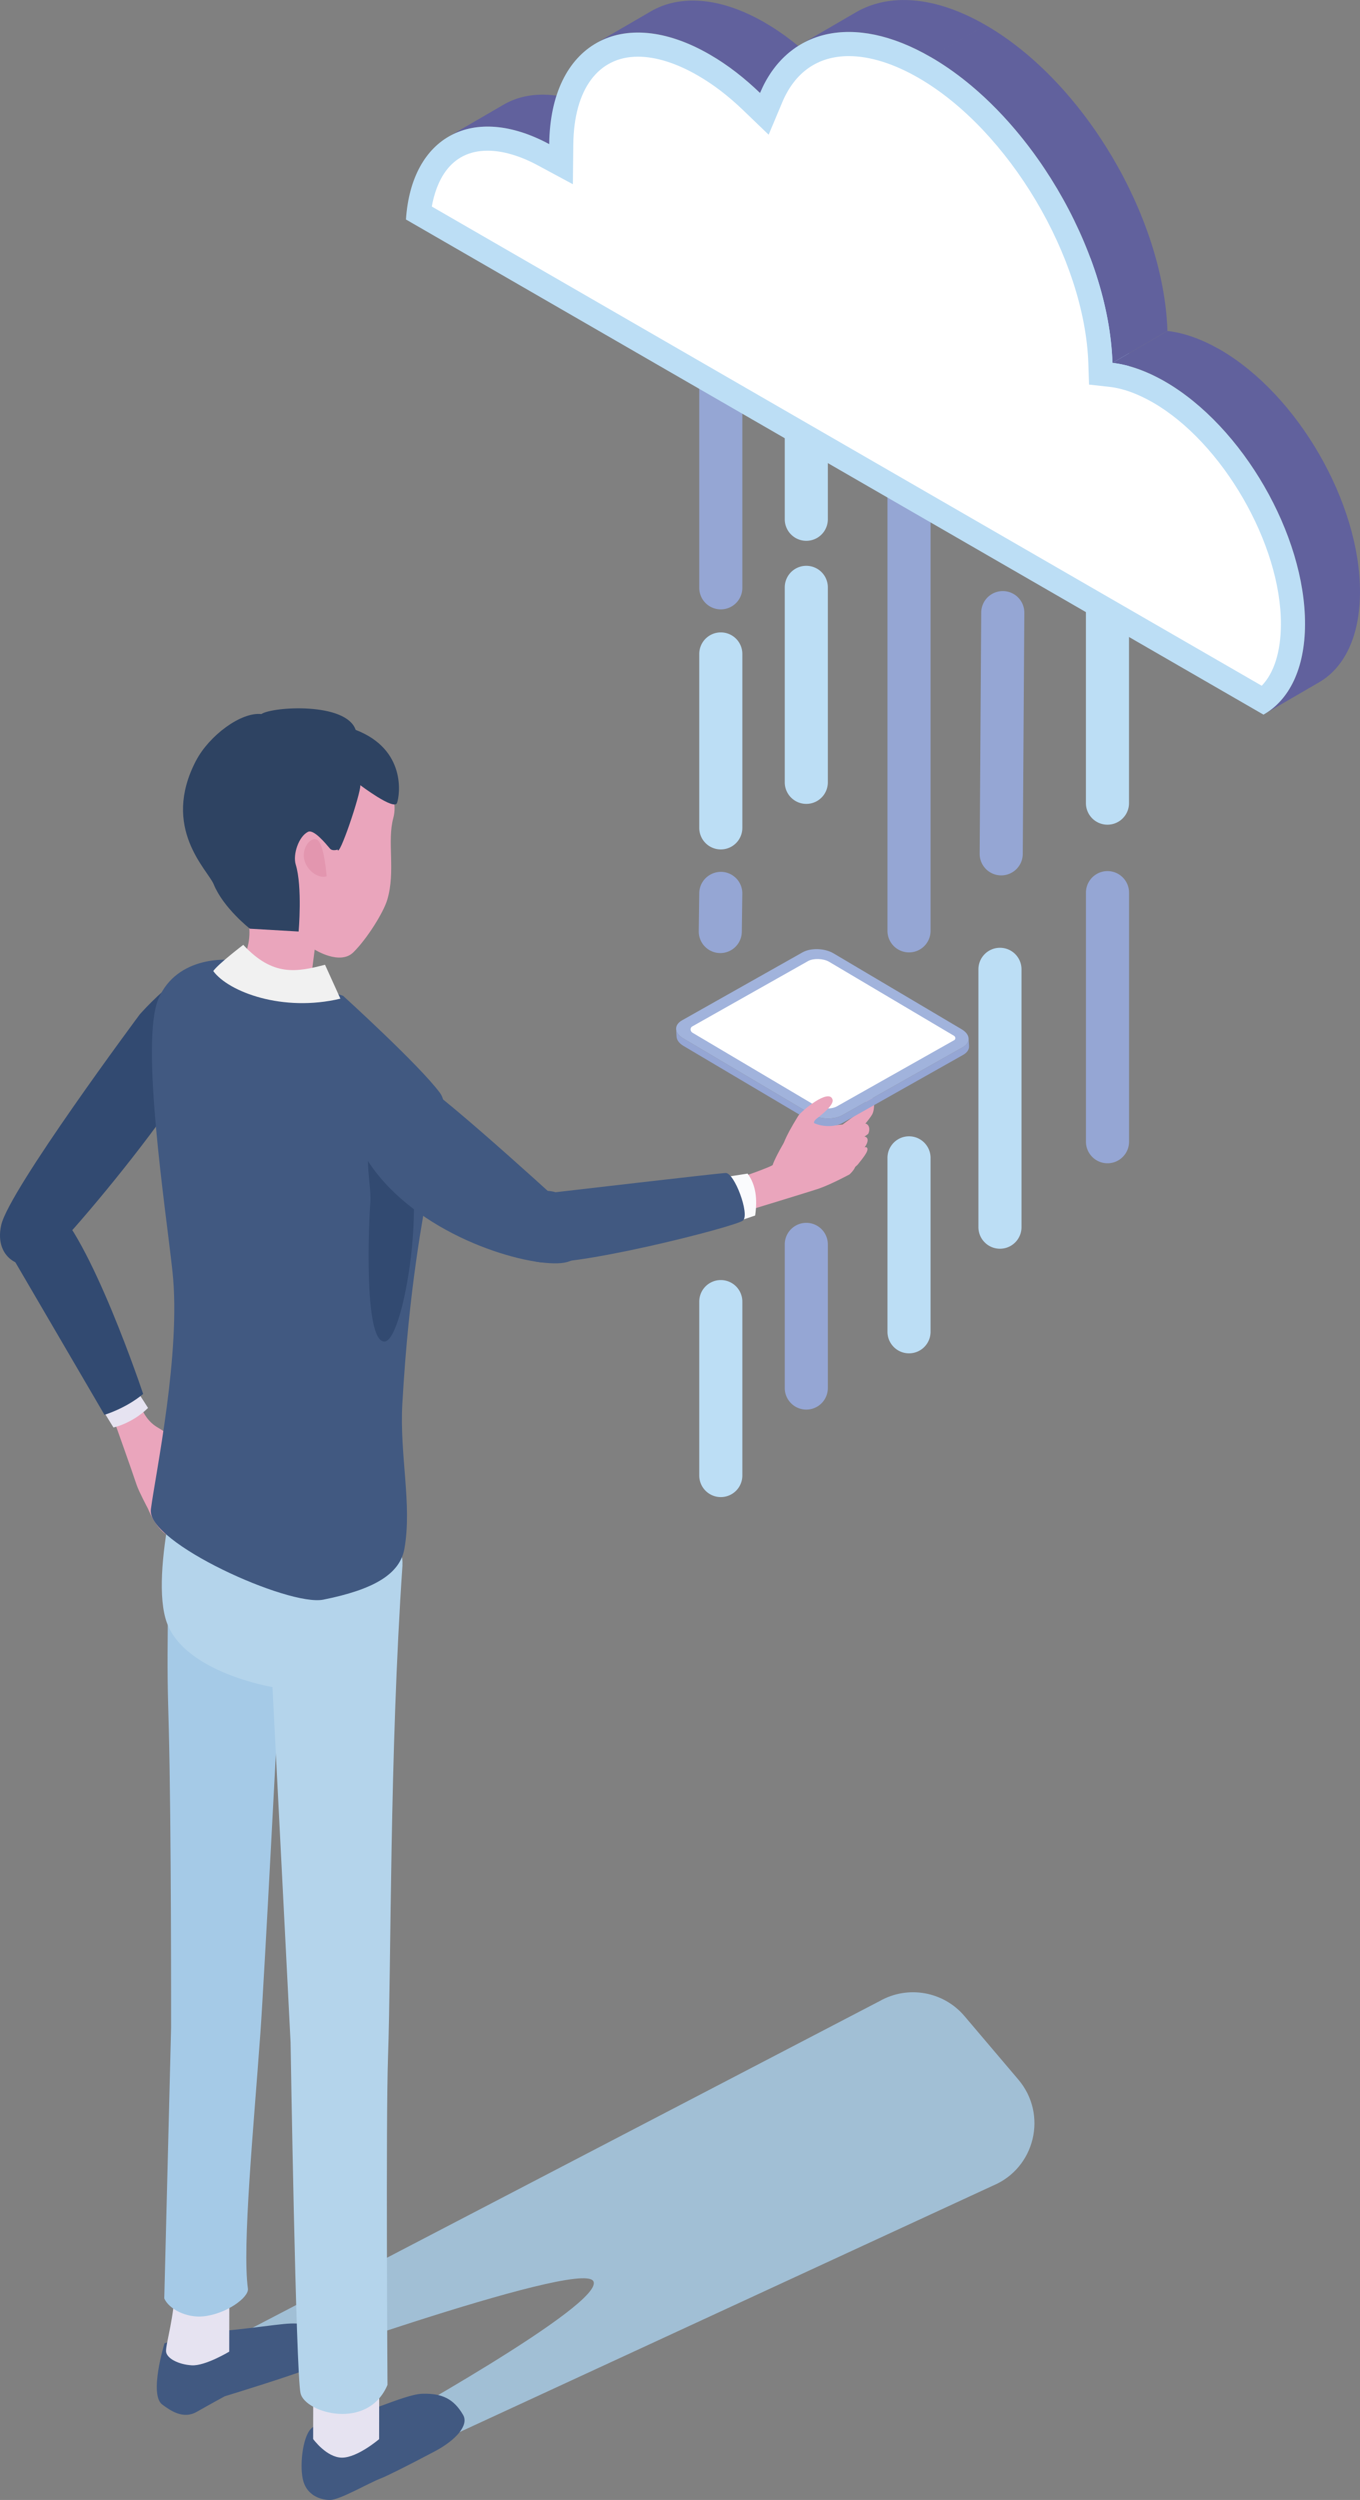 <svg xmlns="http://www.w3.org/2000/svg" viewBox="0 0 380 698.28"><rect x="0" y="0" width="380" height="698.28" fill="#808080" stroke="none"/><defs><linearGradient id="linear-gradient" x1="881.61" y1="-1578.9" x2="886.04" y2="-1403.29" gradientTransform="matrix(.73 0 0 .94 -474.6 2004.04)" gradientUnits="userSpaceOnUse"><stop offset=".11" stop-color="#fff"/><stop offset="1"/></linearGradient><filter id="luminosity-invert-noclip" x="36.79" y="517.74" width="277.15" height="229.85" color-interpolation-filters="sRGB" filterUnits="userSpaceOnUse"><feColorMatrix result="cm" values="-1 0 0 0 1 0 -1 0 0 1 0 0 -1 0 1 0 0 0 1 0"/><feFlood flood-color="#fff" result="bg"/><feBlend in="cm" in2="bg"/></filter><style>.cls-1{fill:#61619d}.cls-2{fill:#eaa5bc}.cls-3{fill:#fff}.cls-6{fill:#415981}.cls-8{fill:#bcdef5}.cls-9{fill:#95a6d4}.cls-10{fill:#324a71}.cls-15{fill:#e6e3f1}</style><mask id="mask" x="36.79" y="517.74" width="277.15" height="229.85" maskUnits="userSpaceOnUse"><g filter="url(#luminosity-invert-noclip)"><path transform="rotate(62.02 175.346 632.718)" fill="url(#linear-gradient)" d="M110.19 510.38h130.35v244.59H110.19z"/></g></mask></defs><g style="isolation:isolate"><g id="_レイヤー_1" data-name="レイヤー 1"><g mask="url(#mask)"><path d="M69.52 650.74l-.44 13.62s92.72-33.4 96.67-27.25c3.95 6.15-60.64 41.75-60.64 41.75 5.41 4.94-1.49 11.6 5.27 8.79L277.4 610.5c11.81-4.91 15.42-19.89 7.14-29.64l-15.05-17.73c-5.85-6.9-15.78-8.67-23.66-4.22L69.5 650.73z" style="mix-blend-mode:multiply" fill="#a1bfd5"/></g><path class="cls-9" d="M225.29 393.72c-3.32 0-6.02-2.7-6.02-6.02v-40.12a6.02 6.02 0 1112.04 0v40.12a6.02 6.02 0 01-6.02 6.02z"/><path class="cls-8" d="M225.29 224.54c-3.32 0-6.02-2.7-6.02-6.02v-54.46a6.02 6.02 0 1112.04 0v54.46a6.02 6.02 0 01-6.02 6.02zm-23.89 12.72c-3.32 0-6.02-2.7-6.02-6.02v-48.58c0-3.32 2.69-6.02 6.02-6.02s6.02 2.69 6.02 6.02v48.58a6.02 6.02 0 01-6.02 6.02z"/><path class="cls-9" d="M253.99 266.02a6.02 6.02 0 01-6.02-6.02V63.52a6.02 6.02 0 1112.04 0V260c0 3.33-2.69 6.02-6.02 6.02zm-52.59-95.81a6.02 6.02 0 01-6.02-6.02V95.72a6.02 6.02 0 1112.04 0v68.47a6.02 6.02 0 01-6.02 6.02zm78.35 74.3h-.04a6.02 6.02 0 01-5.98-6.06l.44-67.37a6.018 6.018 0 016.02-5.98h.04c3.32.02 6 2.73 5.98 6.06l-.44 67.37a6.018 6.018 0 01-6.02 5.98zm29.7 80.41c-3.32 0-6.02-2.7-6.02-6.02v-69.57a6.02 6.02 0 1112.04 0v69.57c0 3.32-2.7 6.02-6.02 6.02z"/><path class="cls-8" d="M225.29 151.06c-3.32 0-6.02-2.7-6.02-6.02v-26.79a6.02 6.02 0 1112.04 0v26.79a6.02 6.02 0 01-6.02 6.02zm84.15 79.29a6.02 6.02 0 01-6.02-6.02V75.82c0-3.32 2.69-6.02 6.02-6.02s6.02 2.69 6.02 6.02v148.51a6.02 6.02 0 01-6.02 6.02zM279.4 348.79c-3.32 0-6.02-2.7-6.02-6.02v-72.02c0-3.32 2.69-6.02 6.02-6.02s6.02 2.69 6.02 6.02v72.02a6.02 6.02 0 01-6.02 6.02z"/><path class="cls-9" d="M201.26 266.21h-.08a6.033 6.033 0 01-5.94-6.1l.14-10.65c.05-3.33 2.78-5.94 6.1-5.94 3.32.05 5.98 2.77 5.93 6.1l-.14 10.65a6.016 6.016 0 01-6.02 5.94z"/><path class="cls-8" d="M201.4 418.16c-3.32 0-6.02-2.7-6.02-6.02v-48.58a6.02 6.02 0 1112.04 0v48.58a6.02 6.02 0 01-6.02 6.02zm52.59-40.15c-3.32 0-6.02-2.7-6.02-6.02v-48.58c0-3.32 2.7-6.02 6.02-6.02s6.02 2.7 6.02 6.02v48.58a6.02 6.02 0 01-6.02 6.02z"/><path class="cls-1" d="M125.36 38.15l15.36-8.92c7.23-4.2 17.13-3.8 28.1 2.1l-15.36 8.93c-10.97-5.9-20.87-6.3-28.1-2.1zm41.12-26.04l15.36-8.93c8.13-4.73 19.39-4.06 31.8 3.1 5.08 2.93 9.72 6.57 14.07 10.75l-15.36 8.92c-4.35-4.18-9-7.82-14.07-10.75-12.41-7.17-23.67-7.83-31.8-3.1zm57.31.26l15.36-8.93c9.27-5.38 22.09-4.63 36.25 3.57l-15.36 8.92c-14.17-8.2-26.99-8.95-36.25-3.57zm36.26 3.56l15.36-8.92c27.47 15.86 49.74 53.62 50.79 85.43l-15.36 8.92c-1.05-31.81-23.32-69.57-50.79-85.43z"/><path class="cls-1" d="M310.84 101.36l15.36-8.92c4.54.51 9.5 2.25 14.67 5.2 21.71 12.53 39.21 42.84 39.13 67.78-.04 12.47-4.46 21.22-11.61 25.26l-15.36 8.92c7.15-4.04 11.58-12.79 11.61-25.26.07-24.94-17.43-55.25-39.13-67.78-5.18-2.96-10.13-4.7-14.67-5.21z"/><path class="cls-8" d="M260.05 15.93c27.47 15.86 49.74 53.62 50.79 85.43 4.54.51 9.5 2.25 14.67 5.21 21.7 12.53 39.2 42.84 39.13 67.78-.03 12.47-4.46 21.22-11.61 25.26l-239.6-138.3c1.54-23.29 18.79-32.48 40.03-21.05.3-27.98 20.32-39.19 44.83-25.04 5.08 2.93 9.72 6.57 14.07 10.75 7.43-17.68 25.98-22.6 47.69-10.03z"/><path class="cls-3" d="M120.65 57.69c1.18-6.57 4.78-15.6 15.6-15.6 4.19 0 9.04 1.41 14.01 4.09l9.81 5.28.12-11.14c.17-15.33 6.91-24.49 18.05-24.49 4.99 0 10.75 1.8 16.67 5.22 4.39 2.53 8.57 5.72 12.78 9.77l7.08 6.81 3.8-9.05c3.55-8.44 9.98-12.91 18.61-12.91 5.86 0 12.6 2.11 19.49 6.1 25.18 14.54 46.46 50.34 47.43 79.82l.19 5.83 5.79.65c3.68.41 7.75 1.88 12.08 4.36 19.43 11.21 35.81 39.57 35.74 61.91-.02 7.67-1.9 13.62-5.36 17.2L120.65 57.69z"/><path class="cls-10" d="M39.04 283.35S2.55 332.37.34 342.17c-2.21 9.8 6.8 13.6 11.98 9.7 5.18-3.9 56.2-63.07 51.84-77.68-4.37-14.61-25.12 9.16-25.12 9.16z"/><path class="cls-2" d="M52.7 414.28c1.22 7.93 5.49 16.62 5.56 17.76.07 1.13-1.14 1.88-1.84 1.79.18.76-.1 1.61-.34 1.71-1.44.62-2.7-1.34-3.82-3.12-.09.09-.35 1.07-1.39.43-1.03-.64-2.75-3.91-2.87-3.87-1.44.5-4.49-2.41-6.69-7.65 0 0-2.53-4.75-3.14-6.6-1.59-4.8-7.07-20.09-7.07-20.09.06-1.88 7.23-5.7 7.23-5.7s.58 6.85 5.8 9.82c4.89 2.78 5.73 5.83 6.77 7.79.83 1.56 1.13 3.52 1.78 7.73z"/><path class="cls-2" d="M47.37 403.3c5.96 2.51 7.53 10.1 8.79 11.78 1.46 1.96 3.16 7.89 1.67 8.67-1.83.96-4.33-4.61-5.7-7.8-1.54-1.21-4.51-1.21-5.12-2.97-.61-1.76-2.85-8.82.36-9.68z"/><path class="cls-15" d="M26.96 391.03l4.74 7.69s5.12-1.04 9.67-5.46l-4.45-6.94-9.96 4.71z"/><path class="cls-10" d="M2.13 348.87l27.06 46.31s5.95-1.76 10.81-5.83c0 0-14.86-44.56-25.86-53.25-12-9.49-12.01 12.78-12.01 12.78z"/><path class="cls-6" d="M96.8 674.24c3.23 1.27 15.81-5.49 21.26-5.63 5.45-.14 8.71 1.41 11.33 5.9 1.69 2.89-2 7.05-7.88 10.17-7.31 3.87-13.25 6.86-15.2 7.61-3.51 1.37-11.38 5.99-14.12 5.99-2.74 0-6.26-1.33-7.41-5.15-1.15-3.82-.33-12.18 2.06-14.69 2.39-2.5 9.97-4.2 9.97-4.2zm-41.46-23.4c2.48 1.3 18.09-1.14 24.02-1.72 5.07-.5 8.7.31 10.44 2.82 1.74 2.51 1.38 7.43-1.77 8.95-4.02 1.95-25.24 8.43-25.24 8.43s-3.98 2.16-7.83 4.35c-3.85 2.19-7.4-.43-9.59-2.01-3.83-2.76.59-17.12.59-17.12l9.38-3.71z"/><path class="cls-15" d="M105.93 681.29s-6.04 5.17-10.36 5.17c-4.32 0-8.07-5.2-8.07-5.2l.03-18.73 18.43.03-.03 18.73zm-41.87-24.45s-6.72 4.06-10.48 3.83c-3.76-.23-7.02-1.95-7.18-3.86-.16-1.91 2.52-10.56 2.36-17.67l15.32-.25-.03 17.94z"/><path d="M78.06 471.39s-31-38.9-31.16-20.62c-.17 18.28-.05 20.25.24 31.2.75 27.92.67 84.37.67 84.37l-1.91 75.65c1.33 3.02 6.26 5.45 10.84 5.01 6.48-.63 12.87-5.32 12.53-7.75-1.63-11.72 1.61-45.19 3.49-71.45 1.1-15.27 5.09-92.75 5.29-96.42z" fill="#a5cae7"/><path d="M112.44 437.17c1.25-18.13-53.54-51.56-58.96-38.13-1.95 4.83-11.97 40.42-6.82 54.3 5.15 13.87 29.47 17.89 29.47 17.89l5.06 99.21s1.47 92.54 2.79 98.06c1.32 5.52 18.85 10.51 24.29-2.36 0 0-.48-73.89.15-91.7.89-25.15.42-84.79 4.04-137.27z" fill="#b4d4eb"/><path class="cls-6" d="M42.16 421.63c-1.2 9.23 38.5 27.12 48.16 25.18 14.17-2.84 21.43-7.13 22.69-14.29 2.17-12.33-1.4-26.16-.59-40.45 1.87-32.91 5.81-51.91 7.44-61.93 1.06-6.54 6.74-19.85 3.1-24.83-5.54-7.59-27.09-27.16-27.09-27.16s-25.99-8.84-28.14-9.5c-3.91-1.21-18.26-1.7-23.44 10.28-5.18 11.98 2.02 58.83 3.9 76.19 2.45 22.66-4.72 56.36-6.04 66.52z"/><path class="cls-10" d="M110.06 318.09c-11.05-4.64-6.04 11.72-6.58 17.78-.37 4.16-2.02 38.93 3.95 38.85 5.97-.08 13.68-51.99 2.63-56.63z"/><path class="cls-2" d="M60.65 237.88c.62 3.29 2.5 8.35 2.5 8.35 10.35 10.58 6.26 20.82 2.46 25.19 0 0 6.07 2.43 12.82 3.13 6.75.7 8.53-1.77 8.53-1.77l.97-7.54s7.04 4.46 10.81.75c3.77-3.71 8.39-11.07 9.47-14.68 2.36-7.92-.1-16.27 1.68-22.8 2.12-7.82-5.51-15.67-11.54-21.11-6.03-5.43-19.28-4.14-26.82-1.1-6.55 2.65-10.94 8.49-12.11 13.24s-.26 10.42 1.23 18.33z"/><path d="M88.62 234.57c-1.94-1.01-4.53 2.59-3.52 5.87 1.01 3.28 4.34 5.02 6.17 4.31 0 0-.71-9.16-2.65-10.18z" fill="#e396af"/><path d="M54.77 212.48c3.65-7 12.56-13.66 18.25-13.03 3.2-2.12 23.7-3.37 26.36 4.42 14.25 5.48 12.34 18.24 11.55 20.42-.8 2.17-10.25-4.97-10.25-4.97.13 2.36-6 20.53-6.35 17.99 0 0-1.45.52-2.14-.29-1.16-1.37-4.5-5.46-6.12-4.68-2.63 1.29-4.29 6.35-3.44 9.14 1.9 6.21.81 18.71.81 18.71l-13.62-.79s-7.4-5.77-10.1-12.38c-1.65-4.05-14.81-15.67-4.95-34.56z" fill="#2e4362"/><path d="M90.83 269.47c-7.87 2.01-14.51 3.42-22.86-5.56 0 0-6.98 5.31-8.38 7.32 4.27 5.84 19.47 11.56 35.52 7.71l-4.29-9.46z" fill="#f1f1f1"/><path class="cls-6" d="M116.89 301.94c8.45 5.1 44.26 38.09 44.26 38.09s5.65 11.83-4.35 12.77c-10 .93-38.17-7.18-52.28-26.04-14.11-18.87 3.27-30.32 12.38-24.82z"/><path class="cls-2" d="M235.41 314.12l5.35-3.92s2.09-4.63 2.22-4.56c1.61.88 1.45 4.43.67 5.72-.78 1.29-3.19 4.29-5.04 5.56-1.22.84-4.85 2.05-6.15 2.31-2.17.44-4.52-2.33-3.35-4.67.37.06 6.3-.45 6.3-.45z"/><path class="cls-2" d="M215.91 325.37c-.12.45-9.17 3.59-9.17 3.59l1.83 9.28s18.59-5.66 20.41-6.31c3.38-1.2 8.37-3.89 8.37-3.89s2.44-2.05 1.69-3.82c-.55-1.29-.98-2.74-1.72-3.95-2.28-3.72-7.6-7.48-11.74-8.39-2.63-.58-9.15 11.53-9.67 13.49z"/><path class="cls-2" d="M235.49 321.14c3.52-1.66 7.1-4.44 7.1-4.44.95-1.96-.41-4.17-3.09-2.06 0 0-6.2 2.69-6.37 6.04 1.08 2.5.94 1.19 2.37.46z"/><path class="cls-2" d="M234.95 323.07c3.16 2.59 9.29-4.32 6.96-5.5-1.61-.82-4.41 2.14-6.14 2.78-1.97.73-1.55 1.96-.82 2.72z"/><path class="cls-2" d="M235.79 325.8c-.28.84.62.57 1.06 1.39.17.33 2.6-1.59 2.87-1.97.7-.97 3.41-3.91 2.48-4.7-.93-.79-5.74 3.26-6.4 5.27z"/><path id="_Path_" data-name="&amp;lt;Path&amp;gt;" class="cls-9" d="M188.92 287.44c.05.91.7 1.83 1.93 2.56l35.81 21.21c2.47 1.46 6.35 1.59 8.67.28l33.65-18.98c1.16-.65 1.72-1.54 1.66-2.45l.12 2.14c.05.91-.5 1.8-1.66 2.45l-33.65 18.98c-2.32 1.31-6.2 1.19-8.67-.28l-35.81-21.21c-1.23-.73-1.87-1.66-1.93-2.56l-.13-2.14z"/><path id="_Path_-2" data-name="&amp;lt;Path&amp;gt;" d="M188.92 287.44c-.05-.91.5-1.8 1.66-2.45l33.65-18.98c2.32-1.31 6.2-1.18 8.67.28l35.81 21.21c1.23.73 1.88 1.66 1.93 2.56.05.91-.5 1.8-1.66 2.45l-33.65 18.98c-2.32 1.31-6.2 1.18-8.67-.28L190.85 290c-1.23-.73-1.87-1.66-1.93-2.56z" fill="#a1b3dc"/><path class="cls-3" d="M193.52 288.48c-.71-.42-.76-1.4-.1-1.78 6.52-3.68 32.35-18.25 32.35-18.25 1.49-.84 4.3-.75 5.89.19l34.89 20.67c.49.29.53.97.07 1.22l-32.81 18.51c-1.5.84-4.3.76-5.89-.18 0 0-27.44-16.26-34.39-20.38z"/><path class="cls-2" d="M218.84 319.93s-.02-1.43 4.19-8.24c.8-1.28 8.63-7.87 9.6-4.55.46 1.57-3.52 4.58-4.49 5.35-2.56 2.05 2.78 2.97 1.53 5.93-1.62 3.85-10.83 1.5-10.83 1.5z"/><path d="M201.35 342.79l9.65-3.28c.67-4.6.19-8.62-2.12-11.71l-9.97 1.57 2.45 13.41z" fill="#fafbfd"/><path class="cls-6" d="M149.43 352.28c7.96 2.6 56.29-9.65 58.19-11.39 1.9-1.75-2.42-13.39-4.89-13.26-2.47.13-47.5 5.38-47.5 5.38-10.97-3.32-13.77 16.67-5.81 19.27z"/></g></g></svg>